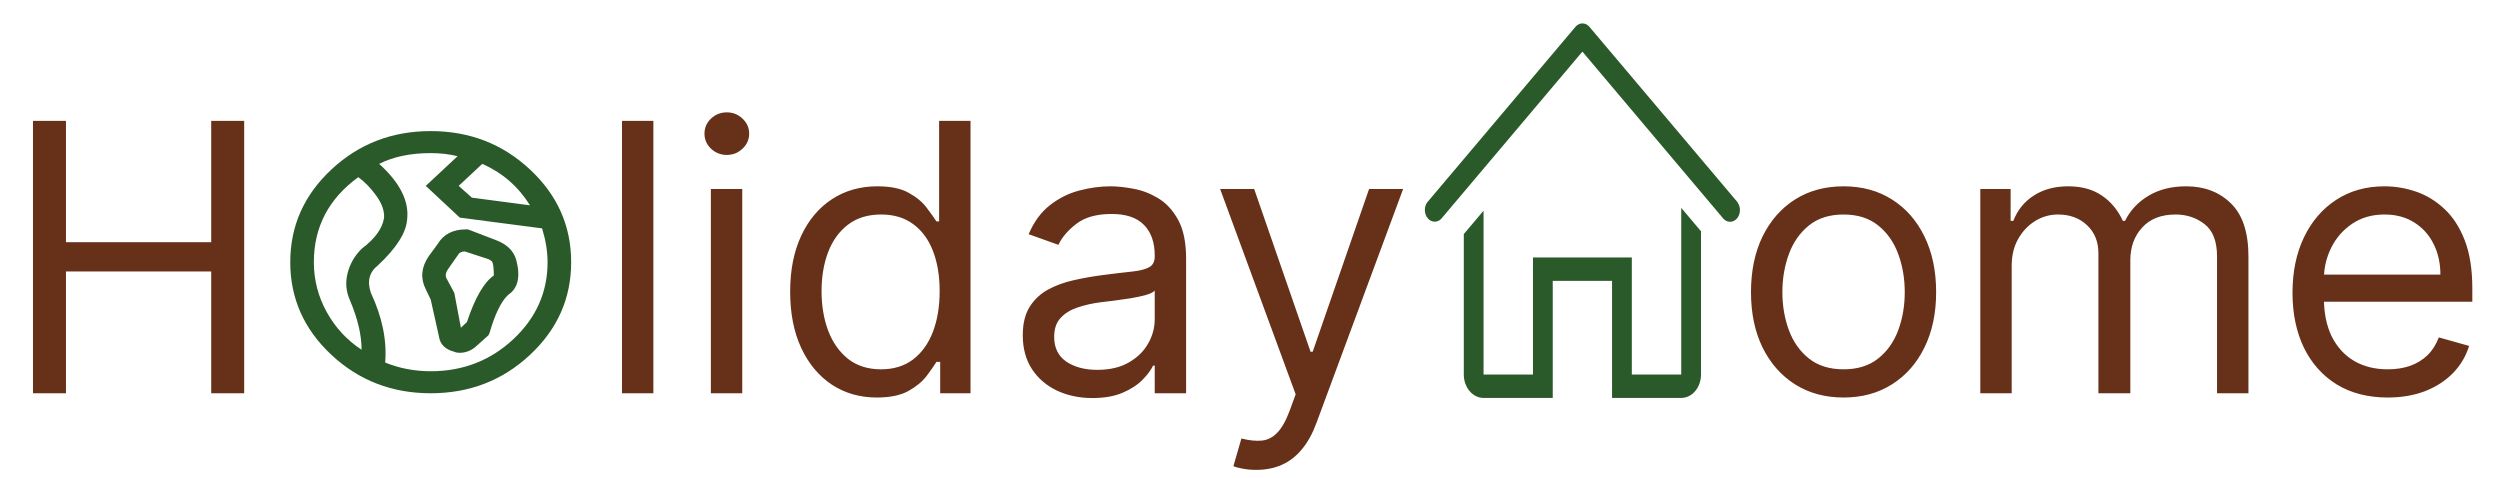 <svg width="267" height="51" viewBox="0 0 267 51" fill="none" xmlns="http://www.w3.org/2000/svg">
<path d="M3.523 42V12.909H7.045V25.864H22.557V12.909H26.079V42H22.557V28.989H7.045V42H3.523ZM69.78 12.909V42H66.428V12.909H69.78ZM75.92 42V20.182H79.272V42H75.92ZM77.624 16.546C76.971 16.546 76.407 16.323 75.934 15.878C75.47 15.433 75.238 14.898 75.238 14.273C75.238 13.648 75.47 13.113 75.934 12.668C76.407 12.223 76.971 12 77.624 12C78.278 12 78.836 12.223 79.3 12.668C79.774 13.113 80.011 13.648 80.011 14.273C80.011 14.898 79.774 15.433 79.3 15.878C78.836 16.323 78.278 16.546 77.624 16.546ZM93.651 42.455C91.832 42.455 90.227 41.995 88.835 41.077C87.443 40.149 86.354 38.842 85.568 37.156C84.782 35.461 84.389 33.458 84.389 31.148C84.389 28.856 84.782 26.867 85.568 25.182C86.354 23.496 87.448 22.194 88.849 21.276C90.251 20.357 91.87 19.898 93.707 19.898C95.128 19.898 96.25 20.134 97.074 20.608C97.907 21.072 98.542 21.602 98.977 22.199C99.422 22.786 99.768 23.269 100.014 23.648H100.298V12.909H103.651V42H100.412V38.648H100.014C99.768 39.045 99.418 39.547 98.963 40.153C98.508 40.75 97.86 41.285 97.017 41.758C96.174 42.222 95.052 42.455 93.651 42.455ZM94.105 39.443C95.45 39.443 96.586 39.093 97.514 38.392C98.442 37.682 99.148 36.702 99.631 35.452C100.114 34.192 100.355 32.739 100.355 31.091C100.355 29.462 100.118 28.037 99.645 26.815C99.171 25.584 98.471 24.628 97.543 23.946C96.615 23.255 95.469 22.909 94.105 22.909C92.685 22.909 91.501 23.274 90.554 24.003C89.617 24.723 88.911 25.703 88.438 26.943C87.974 28.174 87.742 29.557 87.742 31.091C87.742 32.644 87.978 34.055 88.452 35.324C88.935 36.583 89.645 37.587 90.582 38.335C91.529 39.074 92.704 39.443 94.105 39.443ZM116.676 42.511C115.294 42.511 114.039 42.251 112.912 41.73C111.785 41.2 110.89 40.438 110.227 39.443C109.564 38.439 109.233 37.227 109.233 35.807C109.233 34.557 109.479 33.544 109.972 32.767C110.464 31.981 111.122 31.366 111.946 30.921C112.77 30.475 113.679 30.144 114.673 29.926C115.677 29.699 116.686 29.519 117.699 29.386C119.025 29.216 120.099 29.088 120.923 29.003C121.757 28.908 122.363 28.752 122.741 28.534C123.13 28.316 123.324 27.938 123.324 27.398V27.284C123.324 25.883 122.94 24.794 122.173 24.017C121.416 23.241 120.265 22.852 118.722 22.852C117.121 22.852 115.866 23.203 114.957 23.903C114.048 24.604 113.409 25.352 113.04 26.148L109.858 25.011C110.426 23.686 111.184 22.653 112.131 21.915C113.087 21.167 114.129 20.646 115.256 20.352C116.392 20.049 117.509 19.898 118.608 19.898C119.309 19.898 120.114 19.983 121.023 20.153C121.941 20.314 122.827 20.651 123.679 21.162C124.541 21.673 125.256 22.445 125.824 23.477C126.392 24.509 126.676 25.892 126.676 27.625V42H123.324V39.045H123.153C122.926 39.519 122.547 40.026 122.017 40.565C121.487 41.105 120.781 41.564 119.901 41.943C119.02 42.322 117.945 42.511 116.676 42.511ZM117.188 39.5C118.513 39.5 119.631 39.24 120.54 38.719C121.458 38.198 122.15 37.526 122.614 36.702C123.087 35.878 123.324 35.011 123.324 34.102V31.034C123.182 31.204 122.869 31.361 122.386 31.503C121.913 31.635 121.364 31.754 120.739 31.858C120.123 31.953 119.522 32.038 118.935 32.114C118.357 32.18 117.888 32.237 117.528 32.284C116.657 32.398 115.843 32.582 115.085 32.838C114.337 33.084 113.731 33.458 113.267 33.96C112.813 34.453 112.585 35.125 112.585 35.977C112.585 37.142 113.016 38.023 113.878 38.619C114.749 39.206 115.852 39.5 117.188 39.5ZM134.173 50.182C133.604 50.182 133.098 50.135 132.653 50.04C132.208 49.955 131.9 49.869 131.729 49.784L132.582 46.83C133.396 47.038 134.116 47.114 134.741 47.057C135.366 47 135.92 46.721 136.403 46.219C136.895 45.726 137.345 44.926 137.752 43.818L138.377 42.114L130.309 20.182H133.945L139.968 37.568H140.195L146.218 20.182H149.854L140.593 45.182C140.176 46.309 139.66 47.242 139.045 47.98C138.429 48.728 137.714 49.282 136.9 49.642C136.095 50.002 135.186 50.182 134.173 50.182ZM196.893 42.455C194.923 42.455 193.195 41.986 191.708 41.048C190.231 40.111 189.076 38.799 188.242 37.114C187.418 35.428 187.006 33.458 187.006 31.204C187.006 28.932 187.418 26.948 188.242 25.253C189.076 23.558 190.231 22.241 191.708 21.304C193.195 20.366 194.923 19.898 196.893 19.898C198.862 19.898 200.586 20.366 202.063 21.304C203.55 22.241 204.705 23.558 205.529 25.253C206.362 26.948 206.779 28.932 206.779 31.204C206.779 33.458 206.362 35.428 205.529 37.114C204.705 38.799 203.55 40.111 202.063 41.048C200.586 41.986 198.862 42.455 196.893 42.455ZM196.893 39.443C198.389 39.443 199.62 39.06 200.586 38.293C201.552 37.526 202.267 36.517 202.731 35.267C203.195 34.017 203.427 32.663 203.427 31.204C203.427 29.746 203.195 28.387 202.731 27.128C202.267 25.868 201.552 24.85 200.586 24.074C199.62 23.297 198.389 22.909 196.893 22.909C195.397 22.909 194.165 23.297 193.2 24.074C192.234 24.85 191.519 25.868 191.055 27.128C190.591 28.387 190.359 29.746 190.359 31.204C190.359 32.663 190.591 34.017 191.055 35.267C191.519 36.517 192.234 37.526 193.2 38.293C194.165 39.06 195.397 39.443 196.893 39.443ZM211.496 42V20.182H214.735V23.591H215.019C215.474 22.426 216.207 21.522 217.221 20.878C218.234 20.224 219.451 19.898 220.871 19.898C222.311 19.898 223.509 20.224 224.465 20.878C225.431 21.522 226.184 22.426 226.724 23.591H226.951C227.51 22.464 228.348 21.569 229.465 20.906C230.582 20.234 231.922 19.898 233.485 19.898C235.436 19.898 237.031 20.509 238.272 21.73C239.512 22.942 240.133 24.831 240.133 27.398V42H236.78V27.398C236.78 25.788 236.34 24.637 235.459 23.946C234.579 23.255 233.542 22.909 232.349 22.909C230.814 22.909 229.626 23.373 228.783 24.301C227.94 25.22 227.519 26.384 227.519 27.796V42H224.11V27.057C224.11 25.816 223.707 24.817 222.903 24.06C222.098 23.293 221.061 22.909 219.792 22.909C218.921 22.909 218.106 23.141 217.349 23.605C216.6 24.069 215.994 24.713 215.53 25.537C215.076 26.351 214.849 27.294 214.849 28.364V42H211.496ZM255.01 42.455C252.907 42.455 251.094 41.99 249.569 41.062C248.054 40.125 246.885 38.818 246.061 37.142C245.246 35.456 244.839 33.496 244.839 31.261C244.839 29.026 245.246 27.057 246.061 25.352C246.885 23.638 248.03 22.303 249.498 21.347C250.976 20.381 252.699 19.898 254.669 19.898C255.805 19.898 256.927 20.087 258.035 20.466C259.143 20.845 260.152 21.46 261.061 22.312C261.97 23.155 262.694 24.273 263.234 25.665C263.774 27.057 264.044 28.771 264.044 30.807V32.227H247.226V29.329H260.635C260.635 28.099 260.388 27 259.896 26.034C259.413 25.068 258.722 24.306 257.822 23.747C256.932 23.188 255.881 22.909 254.669 22.909C253.334 22.909 252.178 23.241 251.203 23.903C250.237 24.557 249.494 25.409 248.973 26.46C248.452 27.511 248.191 28.638 248.191 29.841V31.773C248.191 33.42 248.476 34.817 249.044 35.963C249.621 37.099 250.422 37.966 251.444 38.562C252.467 39.15 253.655 39.443 255.01 39.443C255.89 39.443 256.686 39.32 257.396 39.074C258.116 38.818 258.736 38.439 259.257 37.938C259.778 37.426 260.18 36.792 260.464 36.034L263.703 36.943C263.362 38.042 262.789 39.008 261.984 39.841C261.179 40.665 260.185 41.309 259.001 41.773C257.817 42.227 256.487 42.455 255.01 42.455Z" fill="#663019"/>
<path d="M185.583 21.613L169.749 2.863C169.552 2.63 169.284 2.499 169.005 2.499C168.726 2.499 168.459 2.63 168.261 2.863L152.428 21.613C152.255 21.852 152.164 22.159 152.175 22.474C152.185 22.788 152.295 23.087 152.483 23.309C152.671 23.532 152.923 23.663 153.189 23.675C153.454 23.687 153.714 23.58 153.916 23.375L169 5.513L184.084 23.387C184.286 23.592 184.546 23.699 184.811 23.687C185.077 23.675 185.329 23.545 185.517 23.322C185.705 23.099 185.815 22.801 185.825 22.486C185.836 22.172 185.745 21.864 185.572 21.625L185.583 21.613Z" fill="#2A5A29"/>
<path d="M179.556 40H174.278V27.5H163.722V40H158.444V22.5L156.333 25V40C156.333 40.663 156.556 41.299 156.952 41.768C157.348 42.237 157.885 42.5 158.444 42.5H165.833V30H172.167V42.5H179.556C180.115 42.5 180.652 42.237 181.048 41.768C181.444 41.299 181.667 40.663 181.667 40V24.7L179.556 22.2V40Z" fill="#2A5A29"/>
<path d="M46 14C41.859 14 38.324 15.367 35.395 18.102C32.465 20.836 31 24.135 31 28C31 31.865 32.465 35.164 35.395 37.898C38.324 40.633 41.859 42 46 42C50.141 42 53.676 40.633 56.605 37.898C59.535 35.164 61 31.865 61 28C61 24.135 59.535 20.836 56.605 18.102C53.676 15.367 50.141 14 46 14ZM37.387 32.102C38.207 34.034 38.617 35.784 38.617 37.352C37.055 36.331 35.815 34.991 34.897 33.332C33.978 31.673 33.52 29.896 33.52 28C33.52 24.245 35.102 21.219 38.266 18.922C38.969 19.432 39.613 20.098 40.199 20.918C40.785 21.738 41.059 22.513 41.02 23.242C40.863 24.372 40.062 25.484 38.617 26.578C37.875 27.307 37.377 28.173 37.123 29.176C36.869 30.178 36.957 31.154 37.387 32.102ZM58.48 28C58.48 31.208 57.26 33.952 54.818 36.23C52.377 38.509 49.438 39.648 46 39.648C44.281 39.648 42.66 39.339 41.137 38.719C41.332 36.349 40.824 33.87 39.613 31.281C39.184 30.042 39.438 29.057 40.375 28.328C42.328 26.505 43.363 24.883 43.48 23.461C43.715 21.492 42.719 19.505 40.492 17.5C42.016 16.734 43.852 16.352 46 16.352C47.016 16.352 47.973 16.461 48.871 16.68L46.352 19.031L45.473 19.852L49.105 23.242L57.895 24.391C58.285 25.667 58.48 26.87 58.48 28ZM50.395 21.109L48.988 19.852L51.508 17.5C53.656 18.448 55.355 19.924 56.605 21.93L50.395 21.109ZM46.762 26.031L45.766 27.398C44.984 28.565 44.887 29.732 45.473 30.898L46 31.992L46.879 35.93C46.996 36.768 47.543 37.315 48.52 37.57C48.676 37.643 48.871 37.68 49.105 37.68C49.691 37.68 50.238 37.479 50.746 37.078L52.152 35.82L52.27 35.602C52.855 33.56 53.52 32.193 54.262 31.5C55.316 30.807 55.609 29.568 55.141 27.781C54.867 26.797 54.145 26.086 52.973 25.648L49.984 24.5H49.75C48.383 24.5 47.387 25.01 46.762 26.031ZM47.875 28.711L48.871 27.289C49.027 26.997 49.281 26.852 49.633 26.852L52.152 27.672C52.465 27.818 52.621 27.963 52.621 28.109C52.699 28.365 52.738 28.802 52.738 29.422C51.684 30.151 50.727 31.81 49.867 34.398L49.223 35L48.52 31.281L47.758 29.859C47.523 29.531 47.562 29.148 47.875 28.711Z" fill="#2A5A29"/>
</svg>
